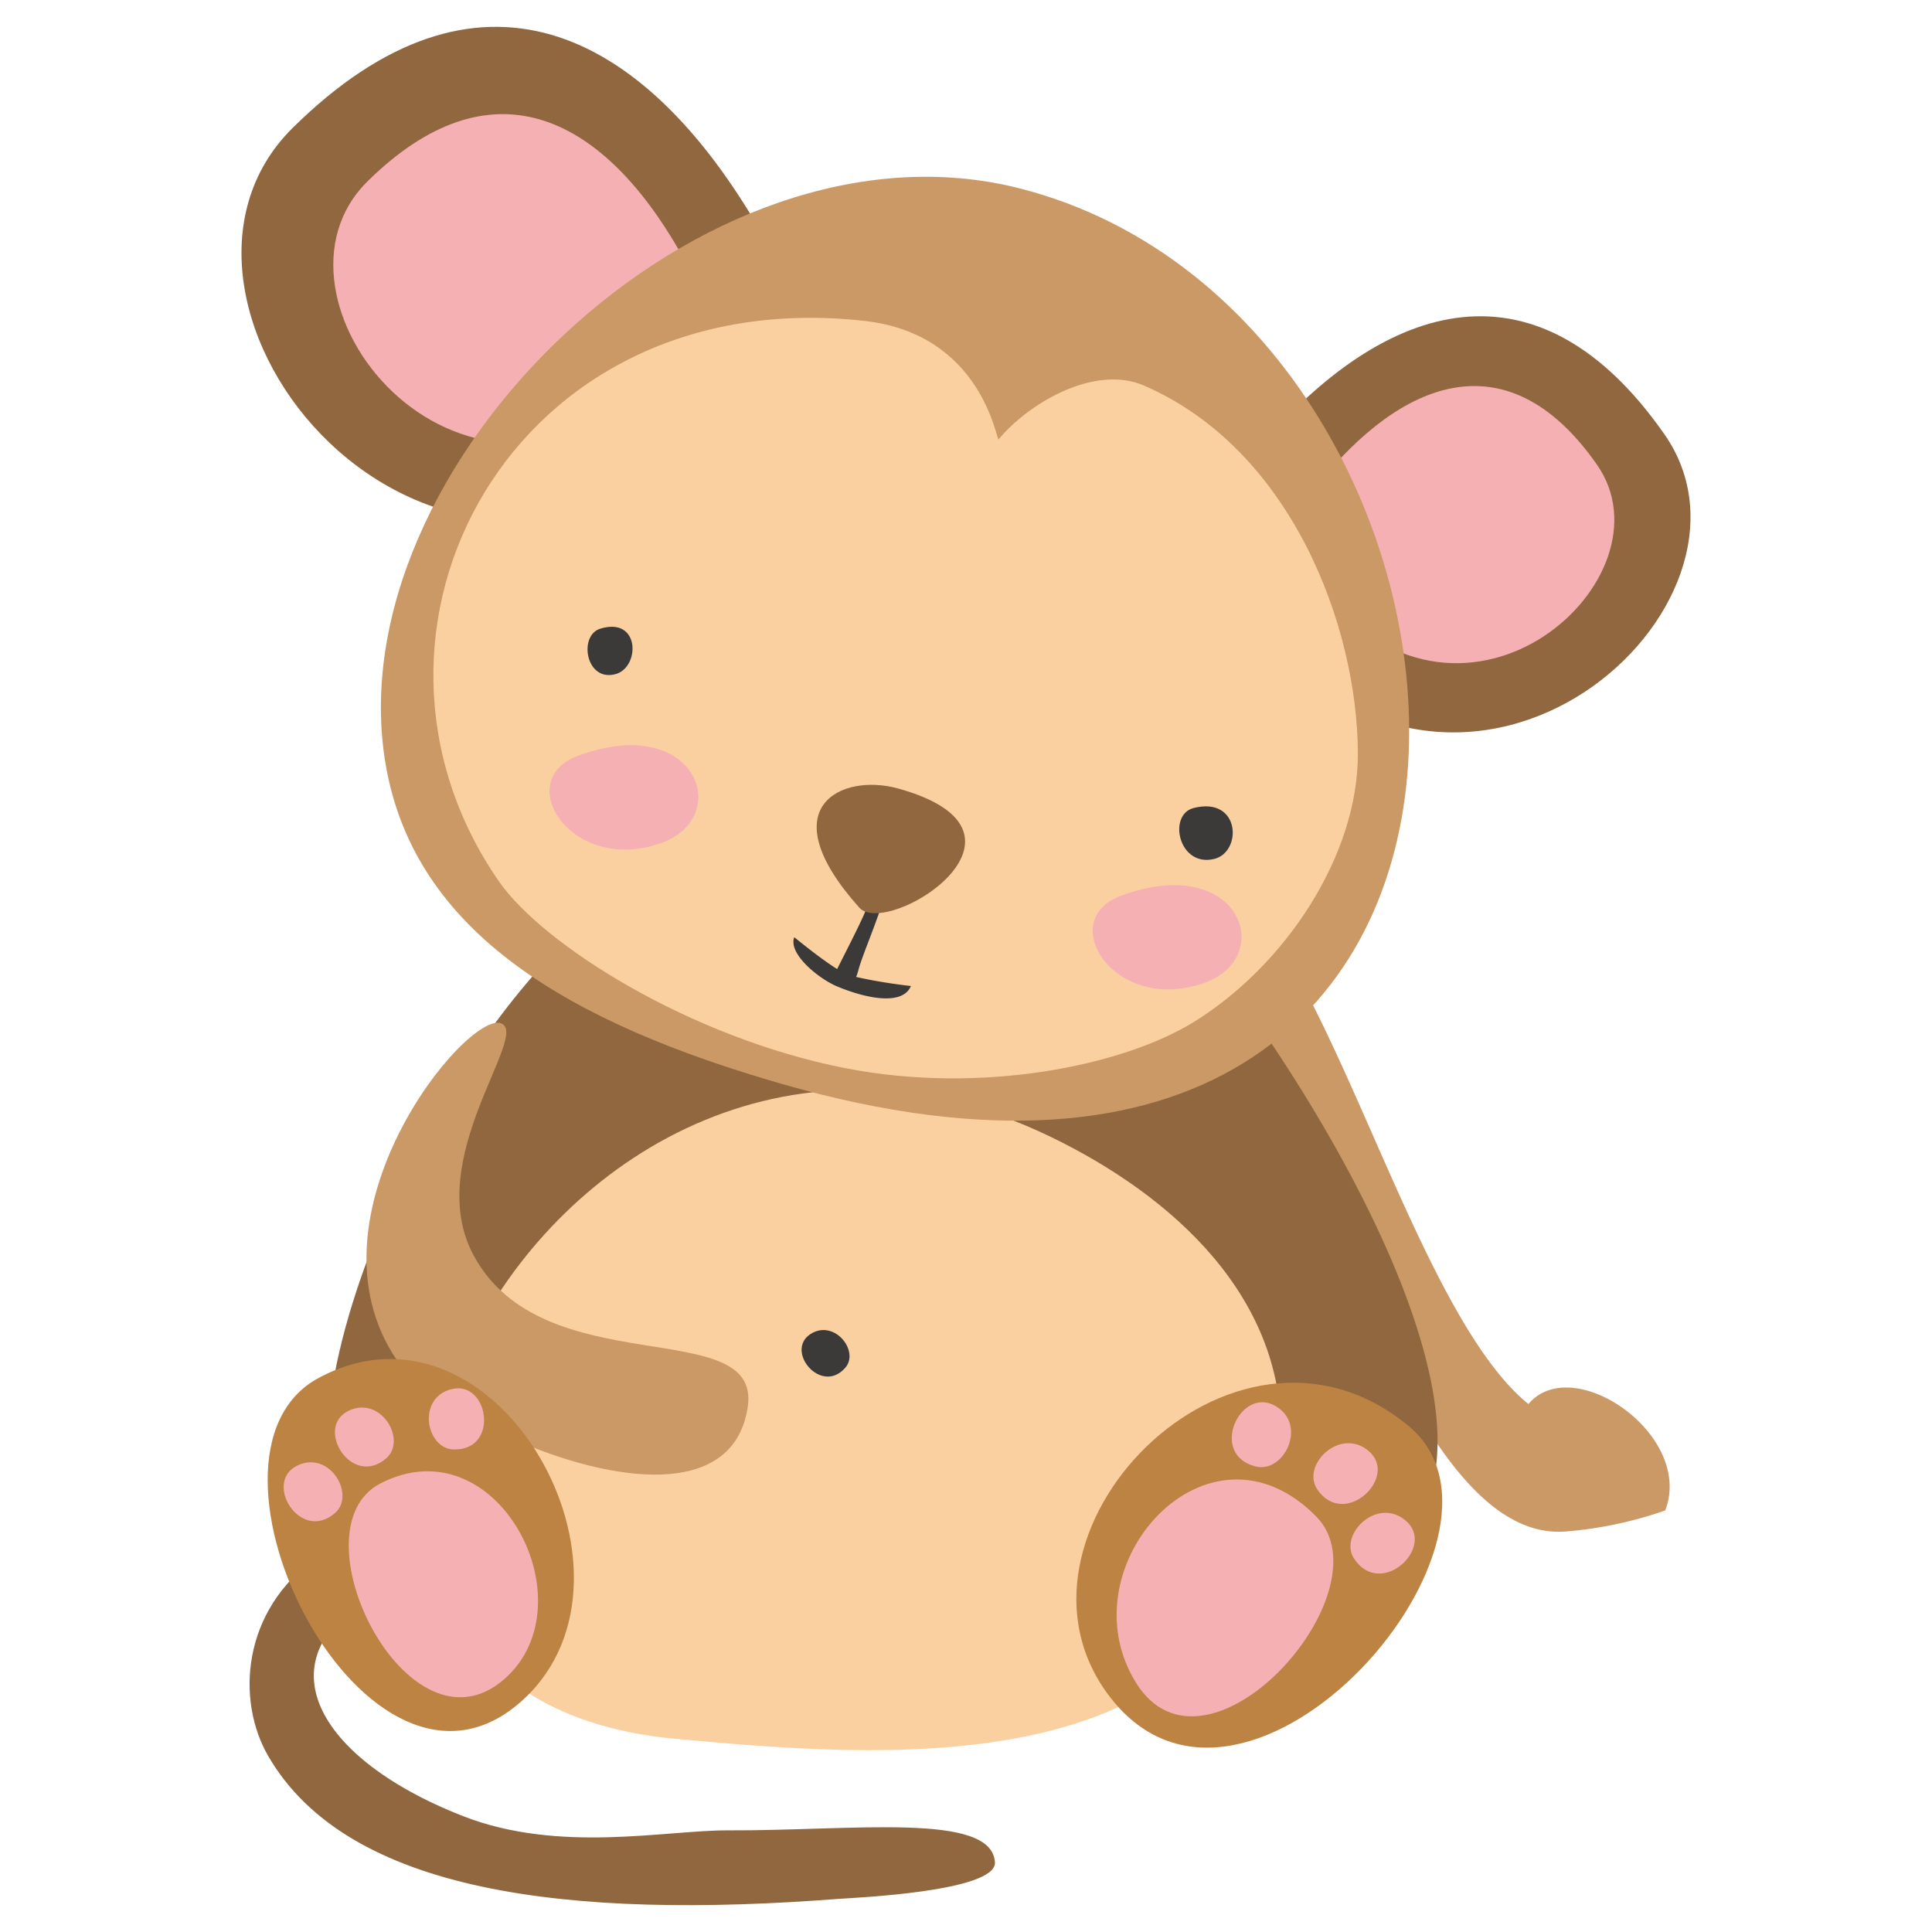 <svg width="72" height="72" xmlns="http://www.w3.org/2000/svg"><path d="M28.385 8.688C23.955.953 17.737-1.982 10.903 4.77c-6.496 6.42 4.808 21.089 16.25 11.488.476-.4 1.865-6.467 1.232-7.57m18.417 8.128c4.904-5.797 10.558-7.313 15.225-.634 4.438 6.35-7.286 16.909-15.366 7.15-.336-.406-.558-5.689.141-6.516" fill="#90673e"/><path d="M49.372 17.736c3.265-3.86 7.033-4.869 10.141-.421 2.956 4.228-4.853 11.262-10.236 4.761-.223-.269-.371-3.786.095-4.34M25.333 9.373c-2.951-5.15-7.092-7.106-11.644-2.607-4.327 4.274 3.202 14.047 10.824 7.648.317-.263 1.243-4.305.82-5.041" fill="#f5b0b4"/><path d="M14.778 58.964c-5.313 2.437-3.288 6.47 2.49 8.722 3.579 1.395 7.553.515 9.868.526 4.66.02 9.815-.692 9.942 1.186.078 1.105-5.323 1.329-5.788 1.365-10.086.78-18.334-.21-21.294-5.32-1.2-2.073-.996-5.42 1.812-7.409 1.806-1.277 2.67-1.826 2.842.76l.128.17" fill="#90673e"/><path d="M43.145 32.344c-1.354.526 2.34 3.415 6.932 14.535 2.316 5.607 4.926 10.453 8.266 10.196a14.826 14.826 0 003.715-.785c1.083-2.817-3.45-5.928-5.097-3.965-5.127-4.15-8.466-22.06-13.816-19.98" fill="#ca9965"/><path d="M50.887 58.065c-2.648.94-3.563 3.503-8.299 4.164-7.134.995-8.422.475-15.274.148-7.94-.378-8.41-.379-13.705-4.656-2.72-2.197-.977-8.496.752-12.419C22.58 26.678 37.596 26.041 44.563 34.98c6.894 8.84 12.559 20.876 6.324 23.085" fill="#90673e"/><path d="M39.134 42.356C20.168 33.208 5.948 63.006 25.157 64.8c8.63.805 22.043 1.818 22.578-10.981.229-5.465-4.064-9.275-8.601-11.463" fill="#fbd0a1"/><path d="M30.193 49.724c.889-.59 1.85.624 1.31 1.246-.894 1.031-2.255-.615-1.31-1.246" fill="#3b3a39"/><path d="M52.48 53.13c-6.58-5.41-15.762 4.136-11.094 10.139 5.108 6.568 16.078-6.043 11.094-10.139" fill="#bd8342"/><path d="M49.054 56.518c-4.033-4.107-9.37 1.835-6.74 6.159 2.622 4.31 9.48-3.367 6.74-6.159" fill="#f5b0b4"/><path d="M52.391 56.673c-1.07-.919-2.529.523-1.92 1.426 1.006 1.49 3.056-.451 1.92-1.426m-1.381-2.595c-1.07-.917-2.53.523-1.92 1.425 1.006 1.493 3.056-.45 1.92-1.425m-3.495-1.69c1.234.687.347 2.527-.718 2.263-1.76-.436-.593-2.994.718-2.263" fill="#f5b0b4"/><path d="M29.153 40.4c-7.896-2.27-13.706-5.62-14.781-11.914C12.477 17.402 26.142 4.003 37.998 7.02c19.379 4.934 22.095 42.28-8.845 33.38" fill="#ca9965"/><path d="M37.215 16.373c1.14-1.37 3.59-2.794 5.414-2.006 5.489 2.376 7.96 8.958 7.975 13.714.01 3.823-2.725 7.908-6.105 10-2.672 1.652-7.948 2.714-12.993 1.727-5.768-1.128-11.277-4.59-12.925-6.979-6.413-9.296.46-22.34 13.634-20.87 4.417.493 4.921 4.51 5 4.414" fill="#fbd0a1"/><path d="M31.996 36.13a1.906 1.906 0 01-.091.277c.39.09 1.107.232 2.042.339-.315.763-1.738.447-2.787-.001-.646-.28-1.79-1.189-1.562-1.815.004-.01.905.75 1.6 1.184.244-.492 1.017-1.986 1.084-2.25.046-.18.479-1.97.614-1.915.776.316-.633 3.197-.9 4.181" fill="#3b3a39"/><path d="M33.449 29.38c-2.082-.573-4.788.69-1.425 4.445 1.035 1.155 7.38-2.807 1.425-4.446" fill="#90673e"/><path d="M45.24 32.012c-1.32.312-1.729-1.649-.759-1.899 1.753-.448 1.825 1.65.759 1.9m-22.289-6.894c-1.12.319-1.406-1.437-.58-1.69 1.489-.458 1.487 1.431.58 1.69" fill="#3b3a39"/><path d="M18.677 38.138c1.091.423-2.941 5.045-1.04 8.62 2.594 4.878 10.762 2.175 10.228 5.686-.823 5.413-11.368.762-13.073-1.75-3.667-5.4 2.615-13.05 3.885-12.556" fill="#ca9965"/><path d="M11.878 51.35c6.646-3.56 12.683 7.312 7.637 11.976-5.804 5.368-13.04-9.083-7.637-11.976" fill="#bd8342"/><path d="M14.174 55.285c4.35-2.252 7.827 4.45 4.638 7.275-3.595 3.185-7.946-5.563-4.638-7.275" fill="#f5b0b4"/><path d="M11.08 54.616c1.208-.581 2.185 1.093 1.403 1.771-1.294 1.122-2.686-1.154-1.402-1.77m1.911-2.042c1.207-.58 2.185 1.092 1.402 1.772-1.294 1.122-2.686-1.155-1.402-1.772m3.83-.805c-1.302.33-.948 2.232.094 2.248 1.72.026 1.288-2.6-.094-2.247m28.054-15.139c-3.357 1.185-5.563-2.34-3.103-3.25 4.445-1.643 5.819 2.292 3.103 3.25M24.633 31.42c-3.359 1.185-5.563-2.339-3.105-3.249 4.447-1.645 5.82 2.29 3.105 3.25" fill="#f5b0b4"/></svg>